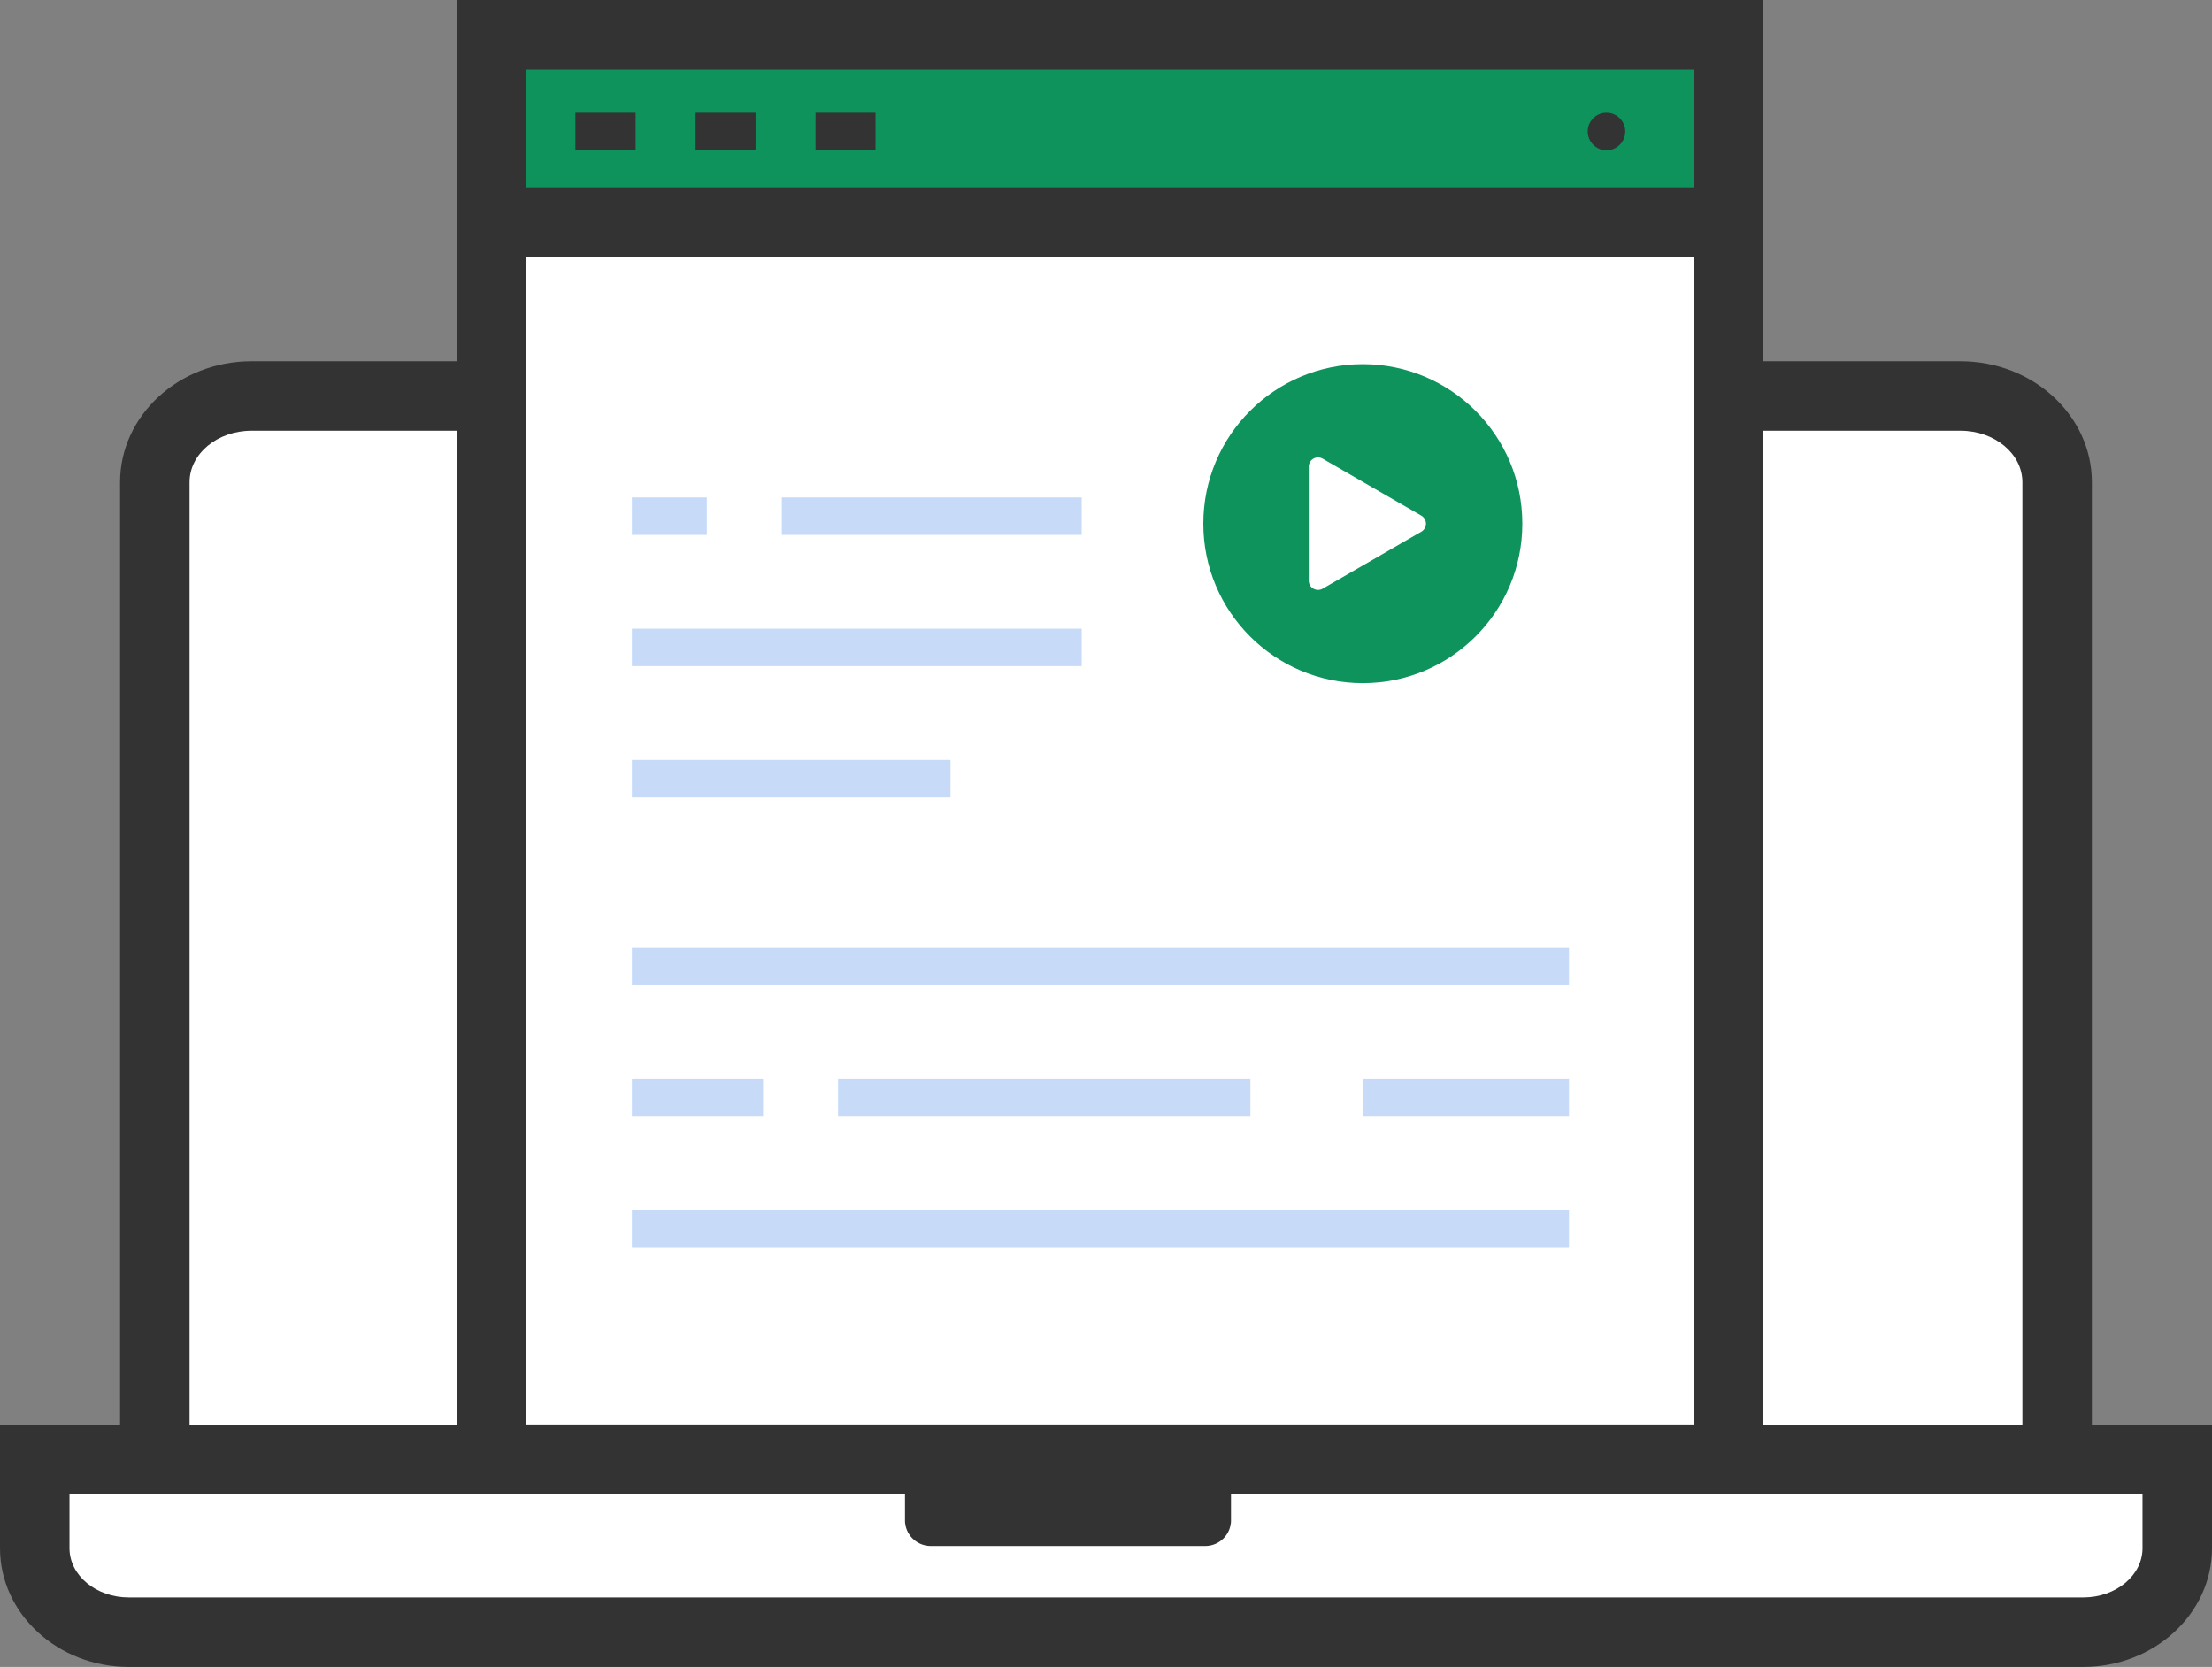 <svg xmlns="http://www.w3.org/2000/svg" width="47.75" height="35.983" viewBox="0 0 47.75 35.983">
  <rect x="0" y="0" width="47.75" height="35.983" fill="#808080" stroke="none"/>
  <g id="그룹_2959" data-name="그룹 2959" transform="translate(-1848.826 -1939.601)">
    <g id="패스_3168" data-name="패스 3168" transform="translate(0)" fill="#fff">
      <path d="M 1893.233 1972.611 L 1892.483 1972.611 L 1852.918 1972.611 L 1852.168 1972.611 L 1852.168 1971.861 L 1852.168 1953.121 L 1852.168 1950.01 C 1852.168 1948.984 1853.104 1948.149 1854.255 1948.149 L 1891.147 1948.149 C 1892.297 1948.149 1893.233 1948.984 1893.233 1950.01 L 1893.233 1953.121 L 1893.233 1971.861 L 1893.233 1972.611 Z" stroke="none"/>
      <path d="M 1854.255 1948.899 C 1853.516 1948.899 1852.918 1949.397 1852.918 1950.01 L 1852.918 1971.861 L 1892.483 1971.861 L 1892.483 1950.01 C 1892.483 1949.397 1891.885 1948.899 1891.147 1948.899 L 1854.255 1948.899 M 1854.255 1947.399 L 1891.147 1947.399 C 1892.711 1947.399 1893.983 1948.57 1893.983 1950.01 L 1893.983 1973.361 L 1851.418 1973.361 L 1851.418 1950.01 C 1851.418 1948.57 1852.691 1947.399 1854.255 1947.399 Z" stroke="none" fill="#333"/>
    </g>
    <g id="패스_3169" data-name="패스 3169" fill="#fff">
      <path d="M 1893.797 1974.834 L 1851.605 1974.834 C 1850.486 1974.834 1849.576 1974.021 1849.576 1973.021 L 1849.576 1971.861 L 1849.576 1971.111 L 1850.326 1971.111 L 1895.076 1971.111 L 1895.826 1971.111 L 1895.826 1971.861 L 1895.826 1973.021 C 1895.826 1974.021 1894.916 1974.834 1893.797 1974.834 Z" stroke="none"/>
      <path d="M 1850.326 1971.861 L 1850.326 1973.021 C 1850.326 1973.608 1850.899 1974.084 1851.605 1974.084 L 1893.797 1974.084 C 1894.503 1974.084 1895.076 1973.608 1895.076 1973.021 L 1895.076 1971.861 L 1850.326 1971.861 M 1848.826 1970.361 L 1896.576 1970.361 L 1896.576 1973.021 C 1896.576 1974.434 1895.329 1975.584 1893.797 1975.584 L 1851.605 1975.584 C 1850.073 1975.584 1848.826 1974.434 1848.826 1973.021 L 1848.826 1970.361 Z" stroke="none" fill="#333"/>
    </g>
    <path id="패스_3170" data-name="패스 3170" d="M1867.362,1971.861v.579a.556.556,0,0,0,.578.532h5.882a.556.556,0,0,0,.577-.532v-.579Z" transform="translate(1)" fill="#333"/>
    <g id="그룹_2958" data-name="그룹 2958" transform="translate(1)">
      <rect id="사각형_1103" data-name="사각형 1103" width="26.703" height="4.046" transform="translate(1858.432 1940.351)" fill="#0e935d" stroke="#333" stroke-width="1.5"/>
      <rect id="사각형_1104" data-name="사각형 1104" width="26.703" height="26.703" transform="translate(1858.432 1944.397)" fill="#fff" stroke="#333" stroke-width="1.5"/>
      <circle id="타원_172" data-name="타원 172" cx="0.405" cy="0.405" r="0.405" transform="translate(1882.1 1942.034)" fill="#333"/>
      <g id="그룹_2948" data-name="그룹 2948">
        <path id="패스_3171" data-name="패스 3171" d="M1866.726,1942.843h-1.295v-.809h1.295Zm-2.59,0h-1.294v-.809h1.294Zm-2.589,0h-1.3v-.809h1.3Z" fill="#333"/>
      </g>
      <g id="그룹_2949" data-name="그룹 2949">
        <rect id="사각형_1105" data-name="사각형 1105" width="4.45" height="0.809" transform="translate(1877.245 1962.882)" fill="#c7dbf9"/>
      </g>
      <g id="그룹_2950" data-name="그룹 2950">
        <rect id="사각형_1106" data-name="사각형 1106" width="8.901" height="0.809" transform="translate(1865.917 1962.882)" fill="#c7dbf9"/>
      </g>
      <g id="그룹_2951" data-name="그룹 2951">
        <rect id="사각형_1107" data-name="사각형 1107" width="2.832" height="0.809" transform="translate(1861.466 1962.882)" fill="#c7dbf9"/>
      </g>
      <g id="그룹_2952" data-name="그룹 2952">
        <rect id="사각형_1108" data-name="사각형 1108" width="20.229" height="0.809" transform="translate(1861.466 1965.714)" fill="#c7dbf9"/>
      </g>
      <g id="그룹_2953" data-name="그룹 2953">
        <rect id="사각형_1109" data-name="사각형 1109" width="20.229" height="0.809" transform="translate(1861.466 1960.05)" fill="#c7dbf9"/>
      </g>
      <g id="그룹_2954" data-name="그룹 2954">
        <rect id="사각형_1110" data-name="사각형 1110" width="6.473" height="0.809" transform="translate(1864.703 1950.339)" fill="#c7dbf9"/>
      </g>
      <g id="그룹_2955" data-name="그룹 2955">
        <rect id="사각형_1111" data-name="사각형 1111" width="1.618" height="0.809" transform="translate(1861.466 1950.339)" fill="#c7dbf9"/>
      </g>
      <g id="그룹_2956" data-name="그룹 2956">
        <rect id="사각형_1112" data-name="사각형 1112" width="9.71" height="0.809" transform="translate(1861.466 1953.172)" fill="#c7dbf9"/>
      </g>
      <g id="그룹_2957" data-name="그룹 2957">
        <rect id="사각형_1113" data-name="사각형 1113" width="6.878" height="0.809" transform="translate(1861.466 1956.004)" fill="#c7dbf9"/>
      </g>
      <circle id="타원_173" data-name="타원 173" cx="3.443" cy="3.443" r="3.443" transform="translate(1873.802 1947.462)" fill="#0e935d"/>
      <path id="패스_3172" data-name="패스 3172" d="M1876.078,1950.905v-1.228a.2.2,0,0,1,.3-.175l1.064.615,1.064.614a.2.2,0,0,1,0,.348l-1.064.615-1.064.614a.2.2,0,0,1-.3-.174Z" fill="#fff"/>
    </g>
  </g>
</svg>

